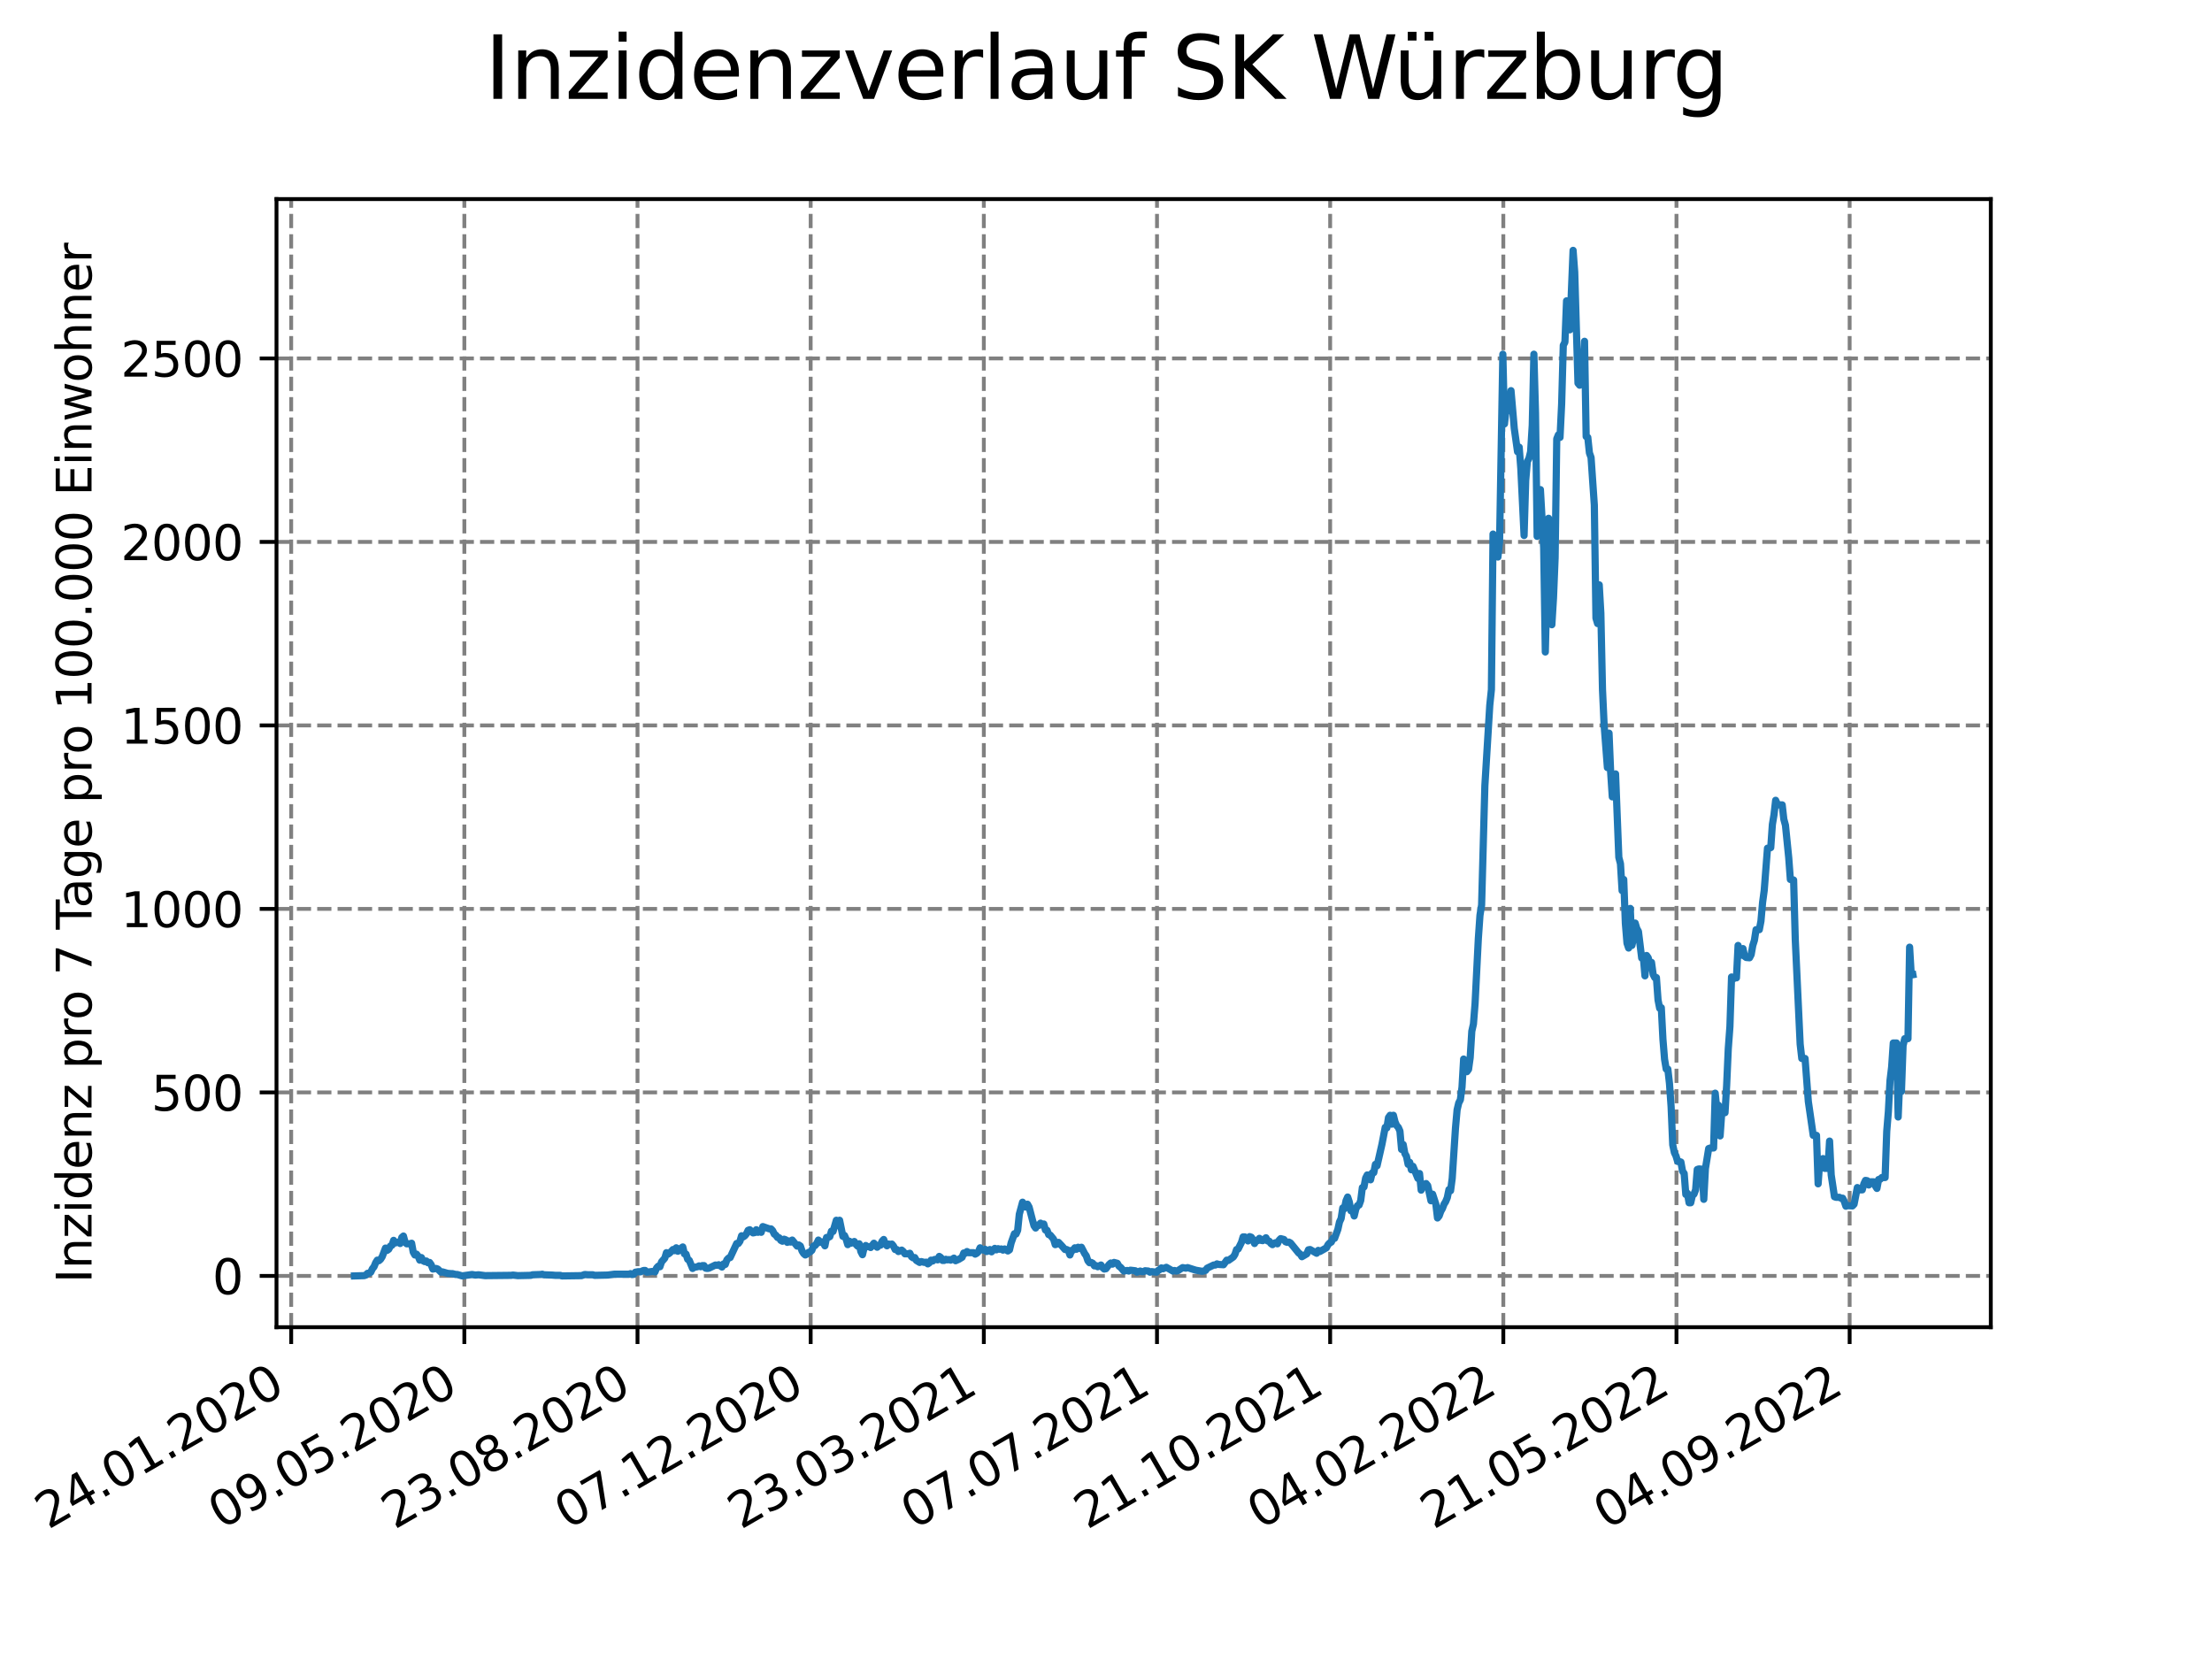 <?xml version="1.0" encoding="utf-8" standalone="no"?>
<!DOCTYPE svg PUBLIC "-//W3C//DTD SVG 1.1//EN"
  "http://www.w3.org/Graphics/SVG/1.1/DTD/svg11.dtd">
<svg xmlns:xlink="http://www.w3.org/1999/xlink" width="460.8pt" height="345.6pt" viewBox="0 0 460.8 345.6" xmlns="http://www.w3.org/2000/svg" version="1.1">
 <defs>
  <style type="text/css">*{stroke-linejoin: round; stroke-linecap: butt}</style>
 </defs>
 <g id="figure_1">
  <g id="patch_1">
   <path d="M 0 345.6 
L 460.8 345.6 
L 460.8 0 
L 0 0 
z
" style="fill: #ffffff"/>
  </g>
  <g id="axes_1">
   <g id="patch_2">
    <path d="M 57.6 276.48 
L 414.72 276.48 
L 414.72 41.472 
L 57.6 41.472 
z
" style="fill: #ffffff"/>
   </g>
   <g id="matplotlib.axis_1">
    <g id="xtick_1">
     <g id="line2d_1">
      <path d="M 60.66 276.48 
L 60.66 41.472 
" clip-path="url(#p2443ca6608)" style="fill: none; stroke-dasharray: 2.96,1.28; stroke-dashoffset: 0; stroke: #808080; stroke-width: 0.8"/>
     </g>
     <g id="line2d_2">
      <defs>
       <path id="m47e1fdfa01" d="M 0 0 
L 0 3.5 
" style="stroke: #000000; stroke-width: 0.8"/>
      </defs>
      <g>
       <use xlink:href="#m47e1fdfa01" x="60.66" y="276.48" style="stroke: #000000; stroke-width: 0.8"/>
      </g>
     </g>
     <g id="text_1">
      <!-- 24.01.2020 -->
      <g transform="translate(10.035 318.689) rotate(-30) scale(0.1 -0.1)">
       <defs>
        <path id="DejaVuSans-32" d="M 1228 531 
L 3431 531 
L 3431 0 
L 469 0 
L 469 531 
Q 828 903 1448 1529 
Q 2069 2156 2228 2338 
Q 2531 2678 2651 2914 
Q 2772 3150 2772 3378 
Q 2772 3750 2511 3984 
Q 2250 4219 1831 4219 
Q 1534 4219 1204 4116 
Q 875 4013 500 3803 
L 500 4441 
Q 881 4594 1212 4672 
Q 1544 4750 1819 4750 
Q 2544 4750 2975 4387 
Q 3406 4025 3406 3419 
Q 3406 3131 3298 2873 
Q 3191 2616 2906 2266 
Q 2828 2175 2409 1742 
Q 1991 1309 1228 531 
z
" transform="scale(0.016)"/>
        <path id="DejaVuSans-34" d="M 2419 4116 
L 825 1625 
L 2419 1625 
L 2419 4116 
z
M 2253 4666 
L 3047 4666 
L 3047 1625 
L 3713 1625 
L 3713 1100 
L 3047 1100 
L 3047 0 
L 2419 0 
L 2419 1100 
L 313 1100 
L 313 1709 
L 2253 4666 
z
" transform="scale(0.016)"/>
        <path id="DejaVuSans-2e" d="M 684 794 
L 1344 794 
L 1344 0 
L 684 0 
L 684 794 
z
" transform="scale(0.016)"/>
        <path id="DejaVuSans-30" d="M 2034 4250 
Q 1547 4250 1301 3770 
Q 1056 3291 1056 2328 
Q 1056 1369 1301 889 
Q 1547 409 2034 409 
Q 2525 409 2770 889 
Q 3016 1369 3016 2328 
Q 3016 3291 2770 3770 
Q 2525 4250 2034 4250 
z
M 2034 4750 
Q 2819 4750 3233 4129 
Q 3647 3509 3647 2328 
Q 3647 1150 3233 529 
Q 2819 -91 2034 -91 
Q 1250 -91 836 529 
Q 422 1150 422 2328 
Q 422 3509 836 4129 
Q 1250 4750 2034 4750 
z
" transform="scale(0.016)"/>
        <path id="DejaVuSans-31" d="M 794 531 
L 1825 531 
L 1825 4091 
L 703 3866 
L 703 4441 
L 1819 4666 
L 2450 4666 
L 2450 531 
L 3481 531 
L 3481 0 
L 794 0 
L 794 531 
z
" transform="scale(0.016)"/>
       </defs>
       <use xlink:href="#DejaVuSans-32"/>
       <use xlink:href="#DejaVuSans-34" x="63.623"/>
       <use xlink:href="#DejaVuSans-2e" x="127.246"/>
       <use xlink:href="#DejaVuSans-30" x="159.033"/>
       <use xlink:href="#DejaVuSans-31" x="222.656"/>
       <use xlink:href="#DejaVuSans-2e" x="286.279"/>
       <use xlink:href="#DejaVuSans-32" x="318.066"/>
       <use xlink:href="#DejaVuSans-30" x="381.689"/>
       <use xlink:href="#DejaVuSans-32" x="445.312"/>
       <use xlink:href="#DejaVuSans-30" x="508.936"/>
      </g>
     </g>
    </g>
    <g id="xtick_2">
     <g id="line2d_3">
      <path d="M 96.733 276.48 
L 96.733 41.472 
" clip-path="url(#p2443ca6608)" style="fill: none; stroke-dasharray: 2.96,1.28; stroke-dashoffset: 0; stroke: #808080; stroke-width: 0.8"/>
     </g>
     <g id="line2d_4">
      <g>
       <use xlink:href="#m47e1fdfa01" x="96.733" y="276.48" style="stroke: #000000; stroke-width: 0.8"/>
      </g>
     </g>
     <g id="text_2">
      <!-- 09.05.2020 -->
      <g transform="translate(46.107 318.689) rotate(-30) scale(0.1 -0.1)">
       <defs>
        <path id="DejaVuSans-39" d="M 703 97 
L 703 672 
Q 941 559 1184 500 
Q 1428 441 1663 441 
Q 2288 441 2617 861 
Q 2947 1281 2994 2138 
Q 2813 1869 2534 1725 
Q 2256 1581 1919 1581 
Q 1219 1581 811 2004 
Q 403 2428 403 3163 
Q 403 3881 828 4315 
Q 1253 4750 1959 4750 
Q 2769 4750 3195 4129 
Q 3622 3509 3622 2328 
Q 3622 1225 3098 567 
Q 2575 -91 1691 -91 
Q 1453 -91 1209 -44 
Q 966 3 703 97 
z
M 1959 2075 
Q 2384 2075 2632 2365 
Q 2881 2656 2881 3163 
Q 2881 3666 2632 3958 
Q 2384 4250 1959 4250 
Q 1534 4250 1286 3958 
Q 1038 3666 1038 3163 
Q 1038 2656 1286 2365 
Q 1534 2075 1959 2075 
z
" transform="scale(0.016)"/>
        <path id="DejaVuSans-35" d="M 691 4666 
L 3169 4666 
L 3169 4134 
L 1269 4134 
L 1269 2991 
Q 1406 3038 1543 3061 
Q 1681 3084 1819 3084 
Q 2600 3084 3056 2656 
Q 3513 2228 3513 1497 
Q 3513 744 3044 326 
Q 2575 -91 1722 -91 
Q 1428 -91 1123 -41 
Q 819 9 494 109 
L 494 744 
Q 775 591 1075 516 
Q 1375 441 1709 441 
Q 2250 441 2565 725 
Q 2881 1009 2881 1497 
Q 2881 1984 2565 2268 
Q 2250 2553 1709 2553 
Q 1456 2553 1204 2497 
Q 953 2441 691 2322 
L 691 4666 
z
" transform="scale(0.016)"/>
       </defs>
       <use xlink:href="#DejaVuSans-30"/>
       <use xlink:href="#DejaVuSans-39" x="63.623"/>
       <use xlink:href="#DejaVuSans-2e" x="127.246"/>
       <use xlink:href="#DejaVuSans-30" x="159.033"/>
       <use xlink:href="#DejaVuSans-35" x="222.656"/>
       <use xlink:href="#DejaVuSans-2e" x="286.279"/>
       <use xlink:href="#DejaVuSans-32" x="318.066"/>
       <use xlink:href="#DejaVuSans-30" x="381.689"/>
       <use xlink:href="#DejaVuSans-32" x="445.312"/>
       <use xlink:href="#DejaVuSans-30" x="508.936"/>
      </g>
     </g>
    </g>
    <g id="xtick_3">
     <g id="line2d_5">
      <path d="M 132.805 276.48 
L 132.805 41.472 
" clip-path="url(#p2443ca6608)" style="fill: none; stroke-dasharray: 2.96,1.28; stroke-dashoffset: 0; stroke: #808080; stroke-width: 0.8"/>
     </g>
     <g id="line2d_6">
      <g>
       <use xlink:href="#m47e1fdfa01" x="132.805" y="276.48" style="stroke: #000000; stroke-width: 0.8"/>
      </g>
     </g>
     <g id="text_3">
      <!-- 23.08.2020 -->
      <g transform="translate(82.18 318.689) rotate(-30) scale(0.1 -0.1)">
       <defs>
        <path id="DejaVuSans-33" d="M 2597 2516 
Q 3050 2419 3304 2112 
Q 3559 1806 3559 1356 
Q 3559 666 3084 287 
Q 2609 -91 1734 -91 
Q 1441 -91 1130 -33 
Q 819 25 488 141 
L 488 750 
Q 750 597 1062 519 
Q 1375 441 1716 441 
Q 2309 441 2620 675 
Q 2931 909 2931 1356 
Q 2931 1769 2642 2001 
Q 2353 2234 1838 2234 
L 1294 2234 
L 1294 2753 
L 1863 2753 
Q 2328 2753 2575 2939 
Q 2822 3125 2822 3475 
Q 2822 3834 2567 4026 
Q 2313 4219 1838 4219 
Q 1578 4219 1281 4162 
Q 984 4106 628 3988 
L 628 4550 
Q 988 4650 1302 4700 
Q 1616 4750 1894 4750 
Q 2613 4750 3031 4423 
Q 3450 4097 3450 3541 
Q 3450 3153 3228 2886 
Q 3006 2619 2597 2516 
z
" transform="scale(0.016)"/>
        <path id="DejaVuSans-38" d="M 2034 2216 
Q 1584 2216 1326 1975 
Q 1069 1734 1069 1313 
Q 1069 891 1326 650 
Q 1584 409 2034 409 
Q 2484 409 2743 651 
Q 3003 894 3003 1313 
Q 3003 1734 2745 1975 
Q 2488 2216 2034 2216 
z
M 1403 2484 
Q 997 2584 770 2862 
Q 544 3141 544 3541 
Q 544 4100 942 4425 
Q 1341 4750 2034 4750 
Q 2731 4750 3128 4425 
Q 3525 4100 3525 3541 
Q 3525 3141 3298 2862 
Q 3072 2584 2669 2484 
Q 3125 2378 3379 2068 
Q 3634 1759 3634 1313 
Q 3634 634 3220 271 
Q 2806 -91 2034 -91 
Q 1263 -91 848 271 
Q 434 634 434 1313 
Q 434 1759 690 2068 
Q 947 2378 1403 2484 
z
M 1172 3481 
Q 1172 3119 1398 2916 
Q 1625 2713 2034 2713 
Q 2441 2713 2670 2916 
Q 2900 3119 2900 3481 
Q 2900 3844 2670 4047 
Q 2441 4250 2034 4250 
Q 1625 4250 1398 4047 
Q 1172 3844 1172 3481 
z
" transform="scale(0.016)"/>
       </defs>
       <use xlink:href="#DejaVuSans-32"/>
       <use xlink:href="#DejaVuSans-33" x="63.623"/>
       <use xlink:href="#DejaVuSans-2e" x="127.246"/>
       <use xlink:href="#DejaVuSans-30" x="159.033"/>
       <use xlink:href="#DejaVuSans-38" x="222.656"/>
       <use xlink:href="#DejaVuSans-2e" x="286.279"/>
       <use xlink:href="#DejaVuSans-32" x="318.066"/>
       <use xlink:href="#DejaVuSans-30" x="381.689"/>
       <use xlink:href="#DejaVuSans-32" x="445.312"/>
       <use xlink:href="#DejaVuSans-30" x="508.936"/>
      </g>
     </g>
    </g>
    <g id="xtick_4">
     <g id="line2d_7">
      <path d="M 168.878 276.48 
L 168.878 41.472 
" clip-path="url(#p2443ca6608)" style="fill: none; stroke-dasharray: 2.96,1.28; stroke-dashoffset: 0; stroke: #808080; stroke-width: 0.8"/>
     </g>
     <g id="line2d_8">
      <g>
       <use xlink:href="#m47e1fdfa01" x="168.878" y="276.48" style="stroke: #000000; stroke-width: 0.8"/>
      </g>
     </g>
     <g id="text_4">
      <!-- 07.12.2020 -->
      <g transform="translate(118.253 318.689) rotate(-30) scale(0.1 -0.1)">
       <defs>
        <path id="DejaVuSans-37" d="M 525 4666 
L 3525 4666 
L 3525 4397 
L 1831 0 
L 1172 0 
L 2766 4134 
L 525 4134 
L 525 4666 
z
" transform="scale(0.016)"/>
       </defs>
       <use xlink:href="#DejaVuSans-30"/>
       <use xlink:href="#DejaVuSans-37" x="63.623"/>
       <use xlink:href="#DejaVuSans-2e" x="127.246"/>
       <use xlink:href="#DejaVuSans-31" x="159.033"/>
       <use xlink:href="#DejaVuSans-32" x="222.656"/>
       <use xlink:href="#DejaVuSans-2e" x="286.279"/>
       <use xlink:href="#DejaVuSans-32" x="318.066"/>
       <use xlink:href="#DejaVuSans-30" x="381.689"/>
       <use xlink:href="#DejaVuSans-32" x="445.312"/>
       <use xlink:href="#DejaVuSans-30" x="508.936"/>
      </g>
     </g>
    </g>
    <g id="xtick_5">
     <g id="line2d_9">
      <path d="M 204.951 276.48 
L 204.951 41.472 
" clip-path="url(#p2443ca6608)" style="fill: none; stroke-dasharray: 2.96,1.28; stroke-dashoffset: 0; stroke: #808080; stroke-width: 0.8"/>
     </g>
     <g id="line2d_10">
      <g>
       <use xlink:href="#m47e1fdfa01" x="204.951" y="276.48" style="stroke: #000000; stroke-width: 0.8"/>
      </g>
     </g>
     <g id="text_5">
      <!-- 23.03.2021 -->
      <g transform="translate(154.326 318.689) rotate(-30) scale(0.1 -0.1)">
       <use xlink:href="#DejaVuSans-32"/>
       <use xlink:href="#DejaVuSans-33" x="63.623"/>
       <use xlink:href="#DejaVuSans-2e" x="127.246"/>
       <use xlink:href="#DejaVuSans-30" x="159.033"/>
       <use xlink:href="#DejaVuSans-33" x="222.656"/>
       <use xlink:href="#DejaVuSans-2e" x="286.279"/>
       <use xlink:href="#DejaVuSans-32" x="318.066"/>
       <use xlink:href="#DejaVuSans-30" x="381.689"/>
       <use xlink:href="#DejaVuSans-32" x="445.312"/>
       <use xlink:href="#DejaVuSans-31" x="508.936"/>
      </g>
     </g>
    </g>
    <g id="xtick_6">
     <g id="line2d_11">
      <path d="M 241.024 276.48 
L 241.024 41.472 
" clip-path="url(#p2443ca6608)" style="fill: none; stroke-dasharray: 2.96,1.28; stroke-dashoffset: 0; stroke: #808080; stroke-width: 0.8"/>
     </g>
     <g id="line2d_12">
      <g>
       <use xlink:href="#m47e1fdfa01" x="241.024" y="276.48" style="stroke: #000000; stroke-width: 0.8"/>
      </g>
     </g>
     <g id="text_6">
      <!-- 07.07.2021 -->
      <g transform="translate(190.398 318.689) rotate(-30) scale(0.1 -0.1)">
       <use xlink:href="#DejaVuSans-30"/>
       <use xlink:href="#DejaVuSans-37" x="63.623"/>
       <use xlink:href="#DejaVuSans-2e" x="127.246"/>
       <use xlink:href="#DejaVuSans-30" x="159.033"/>
       <use xlink:href="#DejaVuSans-37" x="222.656"/>
       <use xlink:href="#DejaVuSans-2e" x="286.279"/>
       <use xlink:href="#DejaVuSans-32" x="318.066"/>
       <use xlink:href="#DejaVuSans-30" x="381.689"/>
       <use xlink:href="#DejaVuSans-32" x="445.312"/>
       <use xlink:href="#DejaVuSans-31" x="508.936"/>
      </g>
     </g>
    </g>
    <g id="xtick_7">
     <g id="line2d_13">
      <path d="M 277.096 276.48 
L 277.096 41.472 
" clip-path="url(#p2443ca6608)" style="fill: none; stroke-dasharray: 2.96,1.28; stroke-dashoffset: 0; stroke: #808080; stroke-width: 0.8"/>
     </g>
     <g id="line2d_14">
      <g>
       <use xlink:href="#m47e1fdfa01" x="277.096" y="276.48" style="stroke: #000000; stroke-width: 0.8"/>
      </g>
     </g>
     <g id="text_7">
      <!-- 21.10.2021 -->
      <g transform="translate(226.471 318.689) rotate(-30) scale(0.1 -0.1)">
       <use xlink:href="#DejaVuSans-32"/>
       <use xlink:href="#DejaVuSans-31" x="63.623"/>
       <use xlink:href="#DejaVuSans-2e" x="127.246"/>
       <use xlink:href="#DejaVuSans-31" x="159.033"/>
       <use xlink:href="#DejaVuSans-30" x="222.656"/>
       <use xlink:href="#DejaVuSans-2e" x="286.279"/>
       <use xlink:href="#DejaVuSans-32" x="318.066"/>
       <use xlink:href="#DejaVuSans-30" x="381.689"/>
       <use xlink:href="#DejaVuSans-32" x="445.312"/>
       <use xlink:href="#DejaVuSans-31" x="508.936"/>
      </g>
     </g>
    </g>
    <g id="xtick_8">
     <g id="line2d_15">
      <path d="M 313.169 276.48 
L 313.169 41.472 
" clip-path="url(#p2443ca6608)" style="fill: none; stroke-dasharray: 2.96,1.28; stroke-dashoffset: 0; stroke: #808080; stroke-width: 0.8"/>
     </g>
     <g id="line2d_16">
      <g>
       <use xlink:href="#m47e1fdfa01" x="313.169" y="276.48" style="stroke: #000000; stroke-width: 0.8"/>
      </g>
     </g>
     <g id="text_8">
      <!-- 04.02.2022 -->
      <g transform="translate(262.544 318.689) rotate(-30) scale(0.1 -0.1)">
       <use xlink:href="#DejaVuSans-30"/>
       <use xlink:href="#DejaVuSans-34" x="63.623"/>
       <use xlink:href="#DejaVuSans-2e" x="127.246"/>
       <use xlink:href="#DejaVuSans-30" x="159.033"/>
       <use xlink:href="#DejaVuSans-32" x="222.656"/>
       <use xlink:href="#DejaVuSans-2e" x="286.279"/>
       <use xlink:href="#DejaVuSans-32" x="318.066"/>
       <use xlink:href="#DejaVuSans-30" x="381.689"/>
       <use xlink:href="#DejaVuSans-32" x="445.312"/>
       <use xlink:href="#DejaVuSans-32" x="508.936"/>
      </g>
     </g>
    </g>
    <g id="xtick_9">
     <g id="line2d_17">
      <path d="M 349.242 276.48 
L 349.242 41.472 
" clip-path="url(#p2443ca6608)" style="fill: none; stroke-dasharray: 2.96,1.28; stroke-dashoffset: 0; stroke: #808080; stroke-width: 0.8"/>
     </g>
     <g id="line2d_18">
      <g>
       <use xlink:href="#m47e1fdfa01" x="349.242" y="276.48" style="stroke: #000000; stroke-width: 0.8"/>
      </g>
     </g>
     <g id="text_9">
      <!-- 21.05.2022 -->
      <g transform="translate(298.617 318.689) rotate(-30) scale(0.1 -0.1)">
       <use xlink:href="#DejaVuSans-32"/>
       <use xlink:href="#DejaVuSans-31" x="63.623"/>
       <use xlink:href="#DejaVuSans-2e" x="127.246"/>
       <use xlink:href="#DejaVuSans-30" x="159.033"/>
       <use xlink:href="#DejaVuSans-35" x="222.656"/>
       <use xlink:href="#DejaVuSans-2e" x="286.279"/>
       <use xlink:href="#DejaVuSans-32" x="318.066"/>
       <use xlink:href="#DejaVuSans-30" x="381.689"/>
       <use xlink:href="#DejaVuSans-32" x="445.312"/>
       <use xlink:href="#DejaVuSans-32" x="508.936"/>
      </g>
     </g>
    </g>
    <g id="xtick_10">
     <g id="line2d_19">
      <path d="M 385.314 276.48 
L 385.314 41.472 
" clip-path="url(#p2443ca6608)" style="fill: none; stroke-dasharray: 2.96,1.28; stroke-dashoffset: 0; stroke: #808080; stroke-width: 0.8"/>
     </g>
     <g id="line2d_20">
      <g>
       <use xlink:href="#m47e1fdfa01" x="385.314" y="276.48" style="stroke: #000000; stroke-width: 0.8"/>
      </g>
     </g>
     <g id="text_10">
      <!-- 04.09.2022 -->
      <g transform="translate(334.689 318.689) rotate(-30) scale(0.1 -0.1)">
       <use xlink:href="#DejaVuSans-30"/>
       <use xlink:href="#DejaVuSans-34" x="63.623"/>
       <use xlink:href="#DejaVuSans-2e" x="127.246"/>
       <use xlink:href="#DejaVuSans-30" x="159.033"/>
       <use xlink:href="#DejaVuSans-39" x="222.656"/>
       <use xlink:href="#DejaVuSans-2e" x="286.279"/>
       <use xlink:href="#DejaVuSans-32" x="318.066"/>
       <use xlink:href="#DejaVuSans-30" x="381.689"/>
       <use xlink:href="#DejaVuSans-32" x="445.312"/>
       <use xlink:href="#DejaVuSans-32" x="508.936"/>
      </g>
     </g>
    </g>
   </g>
   <g id="matplotlib.axis_2">
    <g id="ytick_1">
     <g id="line2d_21">
      <path d="M 57.6 265.798 
L 414.72 265.798 
" clip-path="url(#p2443ca6608)" style="fill: none; stroke-dasharray: 2.96,1.28; stroke-dashoffset: 0; stroke: #808080; stroke-width: 0.8"/>
     </g>
     <g id="line2d_22">
      <defs>
       <path id="mb6ba182083" d="M 0 0 
L -3.5 0 
" style="stroke: #000000; stroke-width: 0.8"/>
      </defs>
      <g>
       <use xlink:href="#mb6ba182083" x="57.6" y="265.798" style="stroke: #000000; stroke-width: 0.8"/>
      </g>
     </g>
     <g id="text_11">
      <!-- 0 -->
      <g transform="translate(44.237 269.597) scale(0.1 -0.1)">
       <use xlink:href="#DejaVuSans-30"/>
      </g>
     </g>
    </g>
    <g id="ytick_2">
     <g id="line2d_23">
      <path d="M 57.6 227.571 
L 414.72 227.571 
" clip-path="url(#p2443ca6608)" style="fill: none; stroke-dasharray: 2.96,1.28; stroke-dashoffset: 0; stroke: #808080; stroke-width: 0.8"/>
     </g>
     <g id="line2d_24">
      <g>
       <use xlink:href="#mb6ba182083" x="57.6" y="227.571" style="stroke: #000000; stroke-width: 0.8"/>
      </g>
     </g>
     <g id="text_12">
      <!-- 500 -->
      <g transform="translate(31.512 231.37) scale(0.1 -0.1)">
       <use xlink:href="#DejaVuSans-35"/>
       <use xlink:href="#DejaVuSans-30" x="63.623"/>
       <use xlink:href="#DejaVuSans-30" x="127.246"/>
      </g>
     </g>
    </g>
    <g id="ytick_3">
     <g id="line2d_25">
      <path d="M 57.6 189.344 
L 414.72 189.344 
" clip-path="url(#p2443ca6608)" style="fill: none; stroke-dasharray: 2.96,1.28; stroke-dashoffset: 0; stroke: #808080; stroke-width: 0.8"/>
     </g>
     <g id="line2d_26">
      <g>
       <use xlink:href="#mb6ba182083" x="57.6" y="189.344" style="stroke: #000000; stroke-width: 0.8"/>
      </g>
     </g>
     <g id="text_13">
      <!-- 1000 -->
      <g transform="translate(25.15 193.143) scale(0.1 -0.1)">
       <use xlink:href="#DejaVuSans-31"/>
       <use xlink:href="#DejaVuSans-30" x="63.623"/>
       <use xlink:href="#DejaVuSans-30" x="127.246"/>
       <use xlink:href="#DejaVuSans-30" x="190.869"/>
      </g>
     </g>
    </g>
    <g id="ytick_4">
     <g id="line2d_27">
      <path d="M 57.6 151.117 
L 414.72 151.117 
" clip-path="url(#p2443ca6608)" style="fill: none; stroke-dasharray: 2.96,1.28; stroke-dashoffset: 0; stroke: #808080; stroke-width: 0.8"/>
     </g>
     <g id="line2d_28">
      <g>
       <use xlink:href="#mb6ba182083" x="57.6" y="151.117" style="stroke: #000000; stroke-width: 0.8"/>
      </g>
     </g>
     <g id="text_14">
      <!-- 1500 -->
      <g transform="translate(25.15 154.916) scale(0.1 -0.1)">
       <use xlink:href="#DejaVuSans-31"/>
       <use xlink:href="#DejaVuSans-35" x="63.623"/>
       <use xlink:href="#DejaVuSans-30" x="127.246"/>
       <use xlink:href="#DejaVuSans-30" x="190.869"/>
      </g>
     </g>
    </g>
    <g id="ytick_5">
     <g id="line2d_29">
      <path d="M 57.6 112.89 
L 414.72 112.89 
" clip-path="url(#p2443ca6608)" style="fill: none; stroke-dasharray: 2.96,1.28; stroke-dashoffset: 0; stroke: #808080; stroke-width: 0.8"/>
     </g>
     <g id="line2d_30">
      <g>
       <use xlink:href="#mb6ba182083" x="57.6" y="112.89" style="stroke: #000000; stroke-width: 0.8"/>
      </g>
     </g>
     <g id="text_15">
      <!-- 2000 -->
      <g transform="translate(25.15 116.689) scale(0.1 -0.1)">
       <use xlink:href="#DejaVuSans-32"/>
       <use xlink:href="#DejaVuSans-30" x="63.623"/>
       <use xlink:href="#DejaVuSans-30" x="127.246"/>
       <use xlink:href="#DejaVuSans-30" x="190.869"/>
      </g>
     </g>
    </g>
    <g id="ytick_6">
     <g id="line2d_31">
      <path d="M 57.6 74.663 
L 414.72 74.663 
" clip-path="url(#p2443ca6608)" style="fill: none; stroke-dasharray: 2.96,1.28; stroke-dashoffset: 0; stroke: #808080; stroke-width: 0.8"/>
     </g>
     <g id="line2d_32">
      <g>
       <use xlink:href="#mb6ba182083" x="57.6" y="74.663" style="stroke: #000000; stroke-width: 0.8"/>
      </g>
     </g>
     <g id="text_16">
      <!-- 2500 -->
      <g transform="translate(25.15 78.462) scale(0.1 -0.1)">
       <use xlink:href="#DejaVuSans-32"/>
       <use xlink:href="#DejaVuSans-35" x="63.623"/>
       <use xlink:href="#DejaVuSans-30" x="127.246"/>
       <use xlink:href="#DejaVuSans-30" x="190.869"/>
      </g>
     </g>
    </g>
    <g id="text_17">
     <!-- Inzidenz pro 7 Tage pro 100.000 Einwohner -->
     <g transform="translate(19.07 267.301) rotate(-90) scale(0.1 -0.1)">
      <defs>
       <path id="DejaVuSans-49" d="M 628 4666 
L 1259 4666 
L 1259 0 
L 628 0 
L 628 4666 
z
" transform="scale(0.016)"/>
       <path id="DejaVuSans-6e" d="M 3513 2113 
L 3513 0 
L 2938 0 
L 2938 2094 
Q 2938 2591 2744 2837 
Q 2550 3084 2163 3084 
Q 1697 3084 1428 2787 
Q 1159 2491 1159 1978 
L 1159 0 
L 581 0 
L 581 3500 
L 1159 3500 
L 1159 2956 
Q 1366 3272 1645 3428 
Q 1925 3584 2291 3584 
Q 2894 3584 3203 3211 
Q 3513 2838 3513 2113 
z
" transform="scale(0.016)"/>
       <path id="DejaVuSans-7a" d="M 353 3500 
L 3084 3500 
L 3084 2975 
L 922 459 
L 3084 459 
L 3084 0 
L 275 0 
L 275 525 
L 2438 3041 
L 353 3041 
L 353 3500 
z
" transform="scale(0.016)"/>
       <path id="DejaVuSans-69" d="M 603 3500 
L 1178 3500 
L 1178 0 
L 603 0 
L 603 3500 
z
M 603 4863 
L 1178 4863 
L 1178 4134 
L 603 4134 
L 603 4863 
z
" transform="scale(0.016)"/>
       <path id="DejaVuSans-64" d="M 2906 2969 
L 2906 4863 
L 3481 4863 
L 3481 0 
L 2906 0 
L 2906 525 
Q 2725 213 2448 61 
Q 2172 -91 1784 -91 
Q 1150 -91 751 415 
Q 353 922 353 1747 
Q 353 2572 751 3078 
Q 1150 3584 1784 3584 
Q 2172 3584 2448 3432 
Q 2725 3281 2906 2969 
z
M 947 1747 
Q 947 1113 1208 752 
Q 1469 391 1925 391 
Q 2381 391 2643 752 
Q 2906 1113 2906 1747 
Q 2906 2381 2643 2742 
Q 2381 3103 1925 3103 
Q 1469 3103 1208 2742 
Q 947 2381 947 1747 
z
" transform="scale(0.016)"/>
       <path id="DejaVuSans-65" d="M 3597 1894 
L 3597 1613 
L 953 1613 
Q 991 1019 1311 708 
Q 1631 397 2203 397 
Q 2534 397 2845 478 
Q 3156 559 3463 722 
L 3463 178 
Q 3153 47 2828 -22 
Q 2503 -91 2169 -91 
Q 1331 -91 842 396 
Q 353 884 353 1716 
Q 353 2575 817 3079 
Q 1281 3584 2069 3584 
Q 2775 3584 3186 3129 
Q 3597 2675 3597 1894 
z
M 3022 2063 
Q 3016 2534 2758 2815 
Q 2500 3097 2075 3097 
Q 1594 3097 1305 2825 
Q 1016 2553 972 2059 
L 3022 2063 
z
" transform="scale(0.016)"/>
       <path id="DejaVuSans-20" transform="scale(0.016)"/>
       <path id="DejaVuSans-70" d="M 1159 525 
L 1159 -1331 
L 581 -1331 
L 581 3500 
L 1159 3500 
L 1159 2969 
Q 1341 3281 1617 3432 
Q 1894 3584 2278 3584 
Q 2916 3584 3314 3078 
Q 3713 2572 3713 1747 
Q 3713 922 3314 415 
Q 2916 -91 2278 -91 
Q 1894 -91 1617 61 
Q 1341 213 1159 525 
z
M 3116 1747 
Q 3116 2381 2855 2742 
Q 2594 3103 2138 3103 
Q 1681 3103 1420 2742 
Q 1159 2381 1159 1747 
Q 1159 1113 1420 752 
Q 1681 391 2138 391 
Q 2594 391 2855 752 
Q 3116 1113 3116 1747 
z
" transform="scale(0.016)"/>
       <path id="DejaVuSans-72" d="M 2631 2963 
Q 2534 3019 2420 3045 
Q 2306 3072 2169 3072 
Q 1681 3072 1420 2755 
Q 1159 2438 1159 1844 
L 1159 0 
L 581 0 
L 581 3500 
L 1159 3500 
L 1159 2956 
Q 1341 3275 1631 3429 
Q 1922 3584 2338 3584 
Q 2397 3584 2469 3576 
Q 2541 3569 2628 3553 
L 2631 2963 
z
" transform="scale(0.016)"/>
       <path id="DejaVuSans-6f" d="M 1959 3097 
Q 1497 3097 1228 2736 
Q 959 2375 959 1747 
Q 959 1119 1226 758 
Q 1494 397 1959 397 
Q 2419 397 2687 759 
Q 2956 1122 2956 1747 
Q 2956 2369 2687 2733 
Q 2419 3097 1959 3097 
z
M 1959 3584 
Q 2709 3584 3137 3096 
Q 3566 2609 3566 1747 
Q 3566 888 3137 398 
Q 2709 -91 1959 -91 
Q 1206 -91 779 398 
Q 353 888 353 1747 
Q 353 2609 779 3096 
Q 1206 3584 1959 3584 
z
" transform="scale(0.016)"/>
       <path id="DejaVuSans-54" d="M -19 4666 
L 3928 4666 
L 3928 4134 
L 2272 4134 
L 2272 0 
L 1638 0 
L 1638 4134 
L -19 4134 
L -19 4666 
z
" transform="scale(0.016)"/>
       <path id="DejaVuSans-61" d="M 2194 1759 
Q 1497 1759 1228 1600 
Q 959 1441 959 1056 
Q 959 750 1161 570 
Q 1363 391 1709 391 
Q 2188 391 2477 730 
Q 2766 1069 2766 1631 
L 2766 1759 
L 2194 1759 
z
M 3341 1997 
L 3341 0 
L 2766 0 
L 2766 531 
Q 2569 213 2275 61 
Q 1981 -91 1556 -91 
Q 1019 -91 701 211 
Q 384 513 384 1019 
Q 384 1609 779 1909 
Q 1175 2209 1959 2209 
L 2766 2209 
L 2766 2266 
Q 2766 2663 2505 2880 
Q 2244 3097 1772 3097 
Q 1472 3097 1187 3025 
Q 903 2953 641 2809 
L 641 3341 
Q 956 3463 1253 3523 
Q 1550 3584 1831 3584 
Q 2591 3584 2966 3190 
Q 3341 2797 3341 1997 
z
" transform="scale(0.016)"/>
       <path id="DejaVuSans-67" d="M 2906 1791 
Q 2906 2416 2648 2759 
Q 2391 3103 1925 3103 
Q 1463 3103 1205 2759 
Q 947 2416 947 1791 
Q 947 1169 1205 825 
Q 1463 481 1925 481 
Q 2391 481 2648 825 
Q 2906 1169 2906 1791 
z
M 3481 434 
Q 3481 -459 3084 -895 
Q 2688 -1331 1869 -1331 
Q 1566 -1331 1297 -1286 
Q 1028 -1241 775 -1147 
L 775 -588 
Q 1028 -725 1275 -790 
Q 1522 -856 1778 -856 
Q 2344 -856 2625 -561 
Q 2906 -266 2906 331 
L 2906 616 
Q 2728 306 2450 153 
Q 2172 0 1784 0 
Q 1141 0 747 490 
Q 353 981 353 1791 
Q 353 2603 747 3093 
Q 1141 3584 1784 3584 
Q 2172 3584 2450 3431 
Q 2728 3278 2906 2969 
L 2906 3500 
L 3481 3500 
L 3481 434 
z
" transform="scale(0.016)"/>
       <path id="DejaVuSans-45" d="M 628 4666 
L 3578 4666 
L 3578 4134 
L 1259 4134 
L 1259 2753 
L 3481 2753 
L 3481 2222 
L 1259 2222 
L 1259 531 
L 3634 531 
L 3634 0 
L 628 0 
L 628 4666 
z
" transform="scale(0.016)"/>
       <path id="DejaVuSans-77" d="M 269 3500 
L 844 3500 
L 1563 769 
L 2278 3500 
L 2956 3500 
L 3675 769 
L 4391 3500 
L 4966 3500 
L 4050 0 
L 3372 0 
L 2619 2869 
L 1863 0 
L 1184 0 
L 269 3500 
z
" transform="scale(0.016)"/>
       <path id="DejaVuSans-68" d="M 3513 2113 
L 3513 0 
L 2938 0 
L 2938 2094 
Q 2938 2591 2744 2837 
Q 2550 3084 2163 3084 
Q 1697 3084 1428 2787 
Q 1159 2491 1159 1978 
L 1159 0 
L 581 0 
L 581 4863 
L 1159 4863 
L 1159 2956 
Q 1366 3272 1645 3428 
Q 1925 3584 2291 3584 
Q 2894 3584 3203 3211 
Q 3513 2838 3513 2113 
z
" transform="scale(0.016)"/>
      </defs>
      <use xlink:href="#DejaVuSans-49"/>
      <use xlink:href="#DejaVuSans-6e" x="29.492"/>
      <use xlink:href="#DejaVuSans-7a" x="92.871"/>
      <use xlink:href="#DejaVuSans-69" x="145.361"/>
      <use xlink:href="#DejaVuSans-64" x="173.145"/>
      <use xlink:href="#DejaVuSans-65" x="236.621"/>
      <use xlink:href="#DejaVuSans-6e" x="298.145"/>
      <use xlink:href="#DejaVuSans-7a" x="361.523"/>
      <use xlink:href="#DejaVuSans-20" x="414.014"/>
      <use xlink:href="#DejaVuSans-70" x="445.801"/>
      <use xlink:href="#DejaVuSans-72" x="509.277"/>
      <use xlink:href="#DejaVuSans-6f" x="548.141"/>
      <use xlink:href="#DejaVuSans-20" x="609.322"/>
      <use xlink:href="#DejaVuSans-37" x="641.109"/>
      <use xlink:href="#DejaVuSans-20" x="704.732"/>
      <use xlink:href="#DejaVuSans-54" x="736.52"/>
      <use xlink:href="#DejaVuSans-61" x="781.104"/>
      <use xlink:href="#DejaVuSans-67" x="842.383"/>
      <use xlink:href="#DejaVuSans-65" x="905.859"/>
      <use xlink:href="#DejaVuSans-20" x="967.383"/>
      <use xlink:href="#DejaVuSans-70" x="999.17"/>
      <use xlink:href="#DejaVuSans-72" x="1062.646"/>
      <use xlink:href="#DejaVuSans-6f" x="1101.51"/>
      <use xlink:href="#DejaVuSans-20" x="1162.691"/>
      <use xlink:href="#DejaVuSans-31" x="1194.479"/>
      <use xlink:href="#DejaVuSans-30" x="1258.102"/>
      <use xlink:href="#DejaVuSans-30" x="1321.725"/>
      <use xlink:href="#DejaVuSans-2e" x="1385.348"/>
      <use xlink:href="#DejaVuSans-30" x="1417.135"/>
      <use xlink:href="#DejaVuSans-30" x="1480.758"/>
      <use xlink:href="#DejaVuSans-30" x="1544.381"/>
      <use xlink:href="#DejaVuSans-20" x="1608.004"/>
      <use xlink:href="#DejaVuSans-45" x="1639.791"/>
      <use xlink:href="#DejaVuSans-69" x="1702.975"/>
      <use xlink:href="#DejaVuSans-6e" x="1730.758"/>
      <use xlink:href="#DejaVuSans-77" x="1794.137"/>
      <use xlink:href="#DejaVuSans-6f" x="1875.924"/>
      <use xlink:href="#DejaVuSans-68" x="1937.105"/>
      <use xlink:href="#DejaVuSans-6e" x="2000.484"/>
      <use xlink:href="#DejaVuSans-65" x="2063.863"/>
      <use xlink:href="#DejaVuSans-72" x="2125.387"/>
     </g>
    </g>
   </g>
   <g id="line2d_33">
    <path d="M 73.833 265.798 
L 75.875 265.738 
L 76.215 265.619 
L 76.555 265.26 
L 76.896 265.2 
L 77.236 265.021 
L 77.576 264.304 
L 77.916 263.885 
L 78.257 263.049 
L 78.597 262.511 
L 78.937 262.631 
L 79.278 262.332 
L 79.618 261.794 
L 80.299 260.001 
L 80.639 260.479 
L 80.979 260.24 
L 81.32 259.583 
L 81.66 259.403 
L 82 258.388 
L 82.34 258.925 
L 83.021 258.746 
L 83.361 259.045 
L 83.702 257.79 
L 84.042 257.491 
L 84.382 258.746 
L 84.723 259.105 
L 85.403 259.105 
L 85.744 258.985 
L 86.084 260.838 
L 86.424 261.435 
L 86.764 261.256 
L 87.105 261.674 
L 87.445 262.511 
L 87.785 261.973 
L 88.126 262.631 
L 88.466 262.81 
L 88.806 262.69 
L 89.147 263.049 
L 89.487 262.989 
L 89.827 263.467 
L 90.168 264.364 
L 90.848 264.244 
L 91.188 264.364 
L 91.869 265.021 
L 92.209 264.961 
L 93.23 265.26 
L 93.911 265.32 
L 94.251 265.32 
L 94.932 265.499 
L 95.272 265.499 
L 96.293 265.798 
L 98.335 265.499 
L 99.016 265.619 
L 99.696 265.559 
L 101.057 265.738 
L 106.502 265.678 
L 106.843 265.619 
L 107.864 265.738 
L 110.586 265.678 
L 110.926 265.559 
L 112.628 265.499 
L 112.968 265.439 
L 113.309 265.559 
L 115.01 265.619 
L 115.691 265.678 
L 116.712 265.678 
L 117.052 265.798 
L 121.136 265.738 
L 121.816 265.499 
L 122.497 265.559 
L 123.518 265.559 
L 123.858 265.678 
L 126.581 265.619 
L 127.942 265.439 
L 131.005 265.439 
L 131.345 265.32 
L 131.685 265.499 
L 132.026 265.439 
L 132.366 265.021 
L 133.046 264.901 
L 133.387 264.961 
L 134.067 264.662 
L 134.408 264.662 
L 134.748 265.021 
L 136.109 264.842 
L 136.45 264.961 
L 136.79 264.125 
L 137.13 263.766 
L 137.47 263.885 
L 137.811 262.87 
L 138.491 262.093 
L 138.832 260.957 
L 139.172 261.256 
L 139.512 261.017 
L 140.193 260.3 
L 140.533 260.539 
L 140.874 259.941 
L 141.214 260.658 
L 141.554 260.419 
L 141.894 260.001 
L 142.235 259.762 
L 142.575 261.196 
L 142.915 261.256 
L 143.256 262.332 
L 143.596 262.571 
L 144.277 264.244 
L 144.617 264.005 
L 145.298 263.885 
L 145.638 263.706 
L 145.978 263.885 
L 146.318 263.646 
L 146.659 263.646 
L 146.999 264.184 
L 147.339 264.244 
L 147.68 264.184 
L 149.041 263.527 
L 149.381 263.587 
L 149.722 263.467 
L 150.402 263.945 
L 150.743 263.288 
L 151.083 263.407 
L 151.423 262.451 
L 151.763 262.093 
L 152.104 261.973 
L 153.465 259.045 
L 153.805 259.045 
L 154.146 258.567 
L 154.486 257.431 
L 154.826 257.67 
L 155.167 257.431 
L 155.507 257.013 
L 155.847 256.296 
L 156.187 256.176 
L 156.868 256.834 
L 157.208 256.774 
L 157.549 256.176 
L 157.889 256.714 
L 158.229 256.415 
L 158.57 256.714 
L 158.91 255.519 
L 160.271 255.997 
L 160.611 255.997 
L 160.952 256.356 
L 161.292 257.073 
L 161.632 257.312 
L 161.973 257.79 
L 162.313 257.85 
L 162.653 258.388 
L 162.994 258.567 
L 163.334 258.148 
L 163.674 258.268 
L 164.015 258.806 
L 164.355 258.507 
L 164.695 258.746 
L 165.035 258.328 
L 166.056 259.583 
L 166.397 259.344 
L 166.737 259.583 
L 167.077 260.599 
L 167.418 261.137 
L 167.758 261.435 
L 168.098 261.256 
L 168.439 260.897 
L 168.779 260.778 
L 169.119 260.479 
L 169.459 259.583 
L 169.8 259.463 
L 170.14 259.045 
L 170.48 258.328 
L 170.821 258.806 
L 171.161 258.686 
L 171.501 258.866 
L 171.842 259.523 
L 172.182 257.79 
L 172.522 257.79 
L 172.863 257.611 
L 173.203 256.475 
L 173.543 256.535 
L 174.224 254.204 
L 174.564 255.28 
L 174.904 254.204 
L 175.585 257.551 
L 175.925 257.372 
L 176.266 258.148 
L 176.606 259.284 
L 176.946 258.567 
L 177.287 258.985 
L 177.967 258.627 
L 178.308 259.224 
L 178.648 259.583 
L 178.988 259.105 
L 179.328 260.718 
L 179.669 261.376 
L 180.009 259.941 
L 180.349 259.463 
L 180.69 259.702 
L 181.03 259.702 
L 181.37 259.882 
L 182.051 258.985 
L 182.732 259.822 
L 183.072 259.403 
L 183.412 259.403 
L 183.752 258.567 
L 184.093 258.208 
L 184.433 259.164 
L 184.773 259.523 
L 185.114 259.164 
L 185.454 259.224 
L 185.794 259.164 
L 186.135 259.583 
L 186.475 260.3 
L 186.815 260.3 
L 187.156 260.718 
L 187.836 260.419 
L 188.176 260.718 
L 188.517 261.196 
L 189.197 261.196 
L 189.538 261.077 
L 189.878 261.794 
L 190.218 262.033 
L 190.559 261.973 
L 190.899 262.571 
L 191.58 262.989 
L 191.92 262.81 
L 192.6 262.989 
L 192.941 262.929 
L 193.281 263.288 
L 193.621 263.049 
L 193.962 262.511 
L 194.302 262.69 
L 194.642 262.391 
L 194.983 262.332 
L 195.323 262.451 
L 195.663 261.734 
L 196.004 261.973 
L 196.344 262.571 
L 196.684 262.571 
L 197.024 262.332 
L 197.365 262.451 
L 197.705 262.391 
L 198.045 262.511 
L 198.726 262.093 
L 199.066 262.631 
L 199.747 262.332 
L 200.428 261.913 
L 200.768 261.017 
L 201.108 261.077 
L 201.449 260.718 
L 201.789 260.957 
L 202.81 260.957 
L 203.15 261.256 
L 203.49 261.077 
L 203.831 260.718 
L 204.171 259.941 
L 204.511 260.3 
L 204.852 260.419 
L 205.192 260.24 
L 205.532 260.718 
L 205.873 260.599 
L 206.213 260.3 
L 206.553 260.778 
L 207.234 260.061 
L 207.574 260.36 
L 207.914 260.121 
L 208.255 260.24 
L 208.595 260.18 
L 208.935 260.419 
L 209.276 260.18 
L 209.956 260.599 
L 210.297 260.36 
L 210.637 258.925 
L 211.317 257.013 
L 211.658 257.073 
L 211.998 256.296 
L 212.338 252.949 
L 213.019 250.439 
L 213.7 251.455 
L 214.04 250.858 
L 214.38 251.455 
L 215.061 254.085 
L 215.401 255.34 
L 215.741 255.818 
L 216.082 255.22 
L 216.422 255.28 
L 216.762 254.802 
L 217.103 255.041 
L 217.443 254.981 
L 217.783 256.236 
L 218.124 256.296 
L 218.464 257.192 
L 218.804 257.312 
L 219.485 258.148 
L 219.825 259.284 
L 220.165 259.164 
L 220.506 258.806 
L 221.186 259.523 
L 221.867 260.3 
L 222.207 260.3 
L 222.548 260.479 
L 222.888 261.435 
L 223.228 260.479 
L 223.569 260.419 
L 223.909 259.941 
L 224.249 260.24 
L 224.59 259.822 
L 224.93 260.061 
L 225.27 259.822 
L 225.951 261.137 
L 226.291 261.615 
L 226.631 262.631 
L 226.972 263.049 
L 227.312 262.989 
L 227.652 263.168 
L 227.993 263.706 
L 228.333 263.646 
L 228.673 263.885 
L 229.354 263.527 
L 229.694 264.065 
L 230.034 264.364 
L 230.375 264.304 
L 231.055 263.407 
L 231.396 263.109 
L 231.736 263.348 
L 232.076 262.989 
L 232.757 263.168 
L 233.097 263.766 
L 233.438 264.005 
L 234.118 264.782 
L 234.799 264.662 
L 235.139 264.782 
L 235.479 264.603 
L 236.5 264.722 
L 236.841 265.021 
L 237.521 264.782 
L 237.862 264.901 
L 238.202 264.901 
L 238.542 264.722 
L 239.223 264.782 
L 239.563 265.021 
L 239.903 264.901 
L 240.924 265.021 
L 241.265 264.662 
L 241.605 264.483 
L 241.945 264.125 
L 242.286 264.304 
L 242.966 264.005 
L 244.327 264.782 
L 244.668 264.662 
L 245.008 264.782 
L 245.348 264.722 
L 246.369 264.065 
L 247.05 264.184 
L 247.39 264.065 
L 249.092 264.603 
L 250.453 264.842 
L 251.134 264.662 
L 251.474 264.184 
L 252.835 263.527 
L 253.175 263.527 
L 253.516 263.288 
L 253.856 263.407 
L 254.877 263.467 
L 255.558 262.511 
L 255.898 262.571 
L 256.919 261.854 
L 257.259 261.316 
L 257.599 260.3 
L 257.94 260.18 
L 258.62 258.806 
L 258.961 257.67 
L 259.301 257.67 
L 259.641 257.85 
L 259.982 258.507 
L 260.322 257.611 
L 260.662 257.73 
L 261.003 258.208 
L 261.343 259.045 
L 261.683 258.388 
L 262.023 258.447 
L 262.364 257.969 
L 262.704 258.388 
L 263.044 258.447 
L 263.725 257.85 
L 264.065 258.507 
L 264.406 258.567 
L 264.746 259.045 
L 265.086 259.284 
L 265.427 258.985 
L 265.767 258.866 
L 266.107 259.105 
L 266.447 258.388 
L 266.788 258.029 
L 267.468 258.208 
L 267.809 258.686 
L 268.149 258.806 
L 268.489 258.746 
L 268.83 258.925 
L 270.531 261.017 
L 270.871 261.256 
L 271.212 261.794 
L 272.233 261.196 
L 272.573 260.36 
L 272.913 260.3 
L 274.275 261.077 
L 274.615 260.479 
L 274.955 260.718 
L 276.316 259.941 
L 276.657 259.284 
L 276.997 258.925 
L 277.337 258.746 
L 277.678 257.969 
L 278.018 257.969 
L 278.699 256.117 
L 279.039 254.563 
L 279.379 253.846 
L 279.72 251.635 
L 280.06 251.814 
L 280.4 250.141 
L 280.74 249.364 
L 281.081 250.38 
L 281.421 252.232 
L 281.761 251.874 
L 282.102 253.308 
L 282.442 251.874 
L 282.782 251.157 
L 283.123 251.037 
L 283.463 250.081 
L 283.803 247.392 
L 284.144 247.272 
L 284.484 245.42 
L 284.824 244.762 
L 285.164 244.822 
L 285.505 245.778 
L 285.845 244.344 
L 286.185 244.284 
L 286.526 242.551 
L 286.866 242.85 
L 287.887 238.368 
L 288.568 234.842 
L 288.908 234.961 
L 289.248 232.81 
L 289.588 232.332 
L 289.929 234.185 
L 290.269 232.332 
L 290.609 233.706 
L 290.95 234.483 
L 291.29 234.842 
L 291.63 235.619 
L 291.971 239.443 
L 292.311 238.428 
L 292.651 240.28 
L 292.992 240.878 
L 293.332 242.551 
L 293.672 242.133 
L 294.012 243.686 
L 294.353 242.969 
L 295.374 245.479 
L 295.714 244.463 
L 296.054 247.929 
L 296.395 247.093 
L 297.075 246.555 
L 297.416 246.973 
L 298.096 250.141 
L 298.437 248.766 
L 299.117 250.858 
L 299.457 253.726 
L 299.798 253.308 
L 300.138 252.352 
L 300.478 251.754 
L 300.819 250.858 
L 301.159 250.32 
L 301.499 249.483 
L 301.84 247.81 
L 302.18 248.049 
L 302.52 245.479 
L 303.201 235.021 
L 303.541 231.197 
L 303.881 229.762 
L 304.222 229.105 
L 304.562 226.475 
L 304.902 220.619 
L 305.583 223.248 
L 305.923 222.77 
L 306.264 220.32 
L 306.604 214.822 
L 306.944 213.328 
L 307.285 209.025 
L 307.965 195.52 
L 308.305 190.679 
L 308.646 188.528 
L 309.326 163.667 
L 310.347 146.934 
L 310.688 143.647 
L 311.028 111.257 
L 311.368 111.915 
L 311.709 113.468 
L 312.049 116.038 
L 312.389 112.811 
L 313.07 73.787 
L 313.41 88.309 
L 313.75 85.202 
L 314.091 85.62 
L 314.431 84.604 
L 314.771 81.377 
L 315.452 89.265 
L 316.133 94.106 
L 316.473 93.15 
L 316.813 97.572 
L 317.494 111.556 
L 317.834 100.082 
L 318.174 96.138 
L 318.515 95.481 
L 318.855 94.106 
L 319.195 88.608 
L 319.536 73.787 
L 319.876 86.038 
L 320.216 111.735 
L 320.557 110.361 
L 320.897 101.994 
L 321.577 114.126 
L 321.918 135.819 
L 322.598 107.97 
L 323.279 130.142 
L 323.619 124.584 
L 323.96 116.158 
L 324.3 91.417 
L 324.64 90.58 
L 324.981 91.118 
L 325.321 84.126 
L 325.661 71.935 
L 326.002 71.278 
L 326.342 62.672 
L 326.682 65.122 
L 327.022 68.708 
L 327.703 52.154 
L 328.043 56.696 
L 328.724 79.823 
L 329.064 80.242 
L 329.405 78.688 
L 329.745 79.704 
L 330.085 71.098 
L 330.426 90.939 
L 330.766 91.118 
L 331.106 94.345 
L 331.446 95.301 
L 332.127 105.221 
L 332.467 128.767 
L 332.808 129.903 
L 333.148 121.835 
L 333.488 127.751 
L 333.829 143.647 
L 334.169 151.058 
L 334.85 159.902 
L 335.19 152.731 
L 335.53 160.858 
L 335.87 165.998 
L 336.211 161.635 
L 336.551 161.217 
L 337.232 178.607 
L 337.572 179.922 
L 337.912 185.54 
L 338.253 183.209 
L 338.593 192.352 
L 338.933 196.476 
L 339.274 197.492 
L 339.614 189.245 
L 339.954 196.954 
L 340.294 195.46 
L 340.635 192.292 
L 340.975 193.428 
L 341.315 194.026 
L 341.996 199.583 
L 342.336 199.404 
L 342.677 203.288 
L 343.017 199.045 
L 343.357 199.523 
L 343.698 201.077 
L 344.038 200.48 
L 344.378 202.99 
L 344.718 203.647 
L 345.059 203.647 
L 345.399 208.308 
L 345.739 210.041 
L 346.08 209.922 
L 346.42 216.495 
L 346.76 220.679 
L 347.101 222.711 
L 347.441 222.711 
L 347.781 225.699 
L 348.122 230.539 
L 348.462 238.487 
L 348.802 240.101 
L 349.143 240.818 
L 349.483 241.953 
L 349.823 241.953 
L 350.163 242.073 
L 350.504 243.985 
L 350.844 244.463 
L 351.184 248.826 
L 351.525 248.587 
L 351.865 250.559 
L 352.205 250.559 
L 352.546 249.065 
L 352.886 248.766 
L 353.226 247.87 
L 353.567 243.627 
L 353.907 243.507 
L 354.587 243.567 
L 354.928 249.842 
L 355.268 243.447 
L 355.949 239.264 
L 356.289 239.145 
L 356.97 239.145 
L 357.31 227.73 
L 357.65 231.137 
L 357.991 230.24 
L 358.331 236.635 
L 358.671 231.794 
L 359.352 231.794 
L 359.692 226.117 
L 360.032 218.468 
L 360.373 213.866 
L 360.713 203.527 
L 361.053 203.946 
L 361.394 203.707 
L 361.734 203.707 
L 362.074 196.954 
L 362.415 198.747 
L 362.755 198.986 
L 363.095 197.611 
L 363.435 199.225 
L 363.776 199.464 
L 364.456 199.523 
L 364.797 198.866 
L 365.137 196.954 
L 365.477 195.878 
L 365.818 193.667 
L 366.498 193.667 
L 366.839 191.874 
L 367.179 187.99 
L 367.519 185.48 
L 368.2 176.695 
L 368.54 176.695 
L 368.88 176.575 
L 369.221 171.735 
L 369.561 169.703 
L 369.901 166.715 
L 370.242 167.492 
L 370.582 167.671 
L 371.263 167.671 
L 371.603 170.659 
L 371.943 171.914 
L 372.624 178.667 
L 372.964 183.209 
L 373.304 183.209 
L 373.645 183.328 
L 373.985 195.699 
L 375.006 217.511 
L 375.346 220.499 
L 376.027 220.499 
L 376.708 229.463 
L 377.728 236.515 
L 378.409 236.515 
L 378.749 246.615 
L 379.09 241.894 
L 379.43 241.953 
L 379.77 241.356 
L 380.111 243.388 
L 380.791 243.388 
L 381.132 237.71 
L 381.472 244.762 
L 382.152 249.304 
L 382.493 249.423 
L 383.173 249.423 
L 383.514 249.603 
L 383.854 249.603 
L 384.194 250.26 
L 384.535 251.276 
L 384.875 251.157 
L 385.896 251.216 
L 386.236 250.858 
L 386.917 247.392 
L 387.257 247.87 
L 387.938 247.87 
L 388.278 246.615 
L 388.618 245.898 
L 388.959 245.957 
L 389.299 246.854 
L 389.639 246.196 
L 390.32 246.196 
L 390.66 247.033 
L 391 247.571 
L 391.341 245.718 
L 391.681 245.659 
L 392.021 245.3 
L 392.702 245.3 
L 393.042 235.679 
L 393.383 231.555 
L 393.723 225.101 
L 394.063 222.292 
L 394.404 217.272 
L 395.084 217.272 
L 395.424 232.691 
L 395.765 224.623 
L 396.105 227.372 
L 396.445 217.81 
L 396.786 216.376 
L 397.466 216.376 
L 397.807 197.312 
L 398.147 203.109 
L 398.487 203.049 
L 398.487 203.049 
" clip-path="url(#p2443ca6608)" style="fill: none; stroke: #1f77b4; stroke-width: 1.5; stroke-linecap: square"/>
   </g>
   <g id="patch_3">
    <path d="M 57.6 276.48 
L 57.6 41.472 
" style="fill: none; stroke: #000000; stroke-width: 0.8; stroke-linejoin: miter; stroke-linecap: square"/>
   </g>
   <g id="patch_4">
    <path d="M 414.72 276.48 
L 414.72 41.472 
" style="fill: none; stroke: #000000; stroke-width: 0.8; stroke-linejoin: miter; stroke-linecap: square"/>
   </g>
   <g id="patch_5">
    <path d="M 57.6 276.48 
L 414.72 276.48 
" style="fill: none; stroke: #000000; stroke-width: 0.8; stroke-linejoin: miter; stroke-linecap: square"/>
   </g>
   <g id="patch_6">
    <path d="M 57.6 41.472 
L 414.72 41.472 
" style="fill: none; stroke: #000000; stroke-width: 0.8; stroke-linejoin: miter; stroke-linecap: square"/>
   </g>
  </g>
  <g id="text_18">
   <!-- Inzidenzverlauf SK Würzburg -->
   <g transform="translate(100.977 20.589) scale(0.18 -0.18)">
    <defs>
     <path id="DejaVuSans-76" d="M 191 3500 
L 800 3500 
L 1894 563 
L 2988 3500 
L 3597 3500 
L 2284 0 
L 1503 0 
L 191 3500 
z
" transform="scale(0.016)"/>
     <path id="DejaVuSans-6c" d="M 603 4863 
L 1178 4863 
L 1178 0 
L 603 0 
L 603 4863 
z
" transform="scale(0.016)"/>
     <path id="DejaVuSans-75" d="M 544 1381 
L 544 3500 
L 1119 3500 
L 1119 1403 
Q 1119 906 1312 657 
Q 1506 409 1894 409 
Q 2359 409 2629 706 
Q 2900 1003 2900 1516 
L 2900 3500 
L 3475 3500 
L 3475 0 
L 2900 0 
L 2900 538 
Q 2691 219 2414 64 
Q 2138 -91 1772 -91 
Q 1169 -91 856 284 
Q 544 659 544 1381 
z
M 1991 3584 
L 1991 3584 
z
" transform="scale(0.016)"/>
     <path id="DejaVuSans-66" d="M 2375 4863 
L 2375 4384 
L 1825 4384 
Q 1516 4384 1395 4259 
Q 1275 4134 1275 3809 
L 1275 3500 
L 2222 3500 
L 2222 3053 
L 1275 3053 
L 1275 0 
L 697 0 
L 697 3053 
L 147 3053 
L 147 3500 
L 697 3500 
L 697 3744 
Q 697 4328 969 4595 
Q 1241 4863 1831 4863 
L 2375 4863 
z
" transform="scale(0.016)"/>
     <path id="DejaVuSans-53" d="M 3425 4513 
L 3425 3897 
Q 3066 4069 2747 4153 
Q 2428 4238 2131 4238 
Q 1616 4238 1336 4038 
Q 1056 3838 1056 3469 
Q 1056 3159 1242 3001 
Q 1428 2844 1947 2747 
L 2328 2669 
Q 3034 2534 3370 2195 
Q 3706 1856 3706 1288 
Q 3706 609 3251 259 
Q 2797 -91 1919 -91 
Q 1588 -91 1214 -16 
Q 841 59 441 206 
L 441 856 
Q 825 641 1194 531 
Q 1563 422 1919 422 
Q 2459 422 2753 634 
Q 3047 847 3047 1241 
Q 3047 1584 2836 1778 
Q 2625 1972 2144 2069 
L 1759 2144 
Q 1053 2284 737 2584 
Q 422 2884 422 3419 
Q 422 4038 858 4394 
Q 1294 4750 2059 4750 
Q 2388 4750 2728 4690 
Q 3069 4631 3425 4513 
z
" transform="scale(0.016)"/>
     <path id="DejaVuSans-4b" d="M 628 4666 
L 1259 4666 
L 1259 2694 
L 3353 4666 
L 4166 4666 
L 1850 2491 
L 4331 0 
L 3500 0 
L 1259 2247 
L 1259 0 
L 628 0 
L 628 4666 
z
" transform="scale(0.016)"/>
     <path id="DejaVuSans-57" d="M 213 4666 
L 850 4666 
L 1831 722 
L 2809 4666 
L 3519 4666 
L 4500 722 
L 5478 4666 
L 6119 4666 
L 4947 0 
L 4153 0 
L 3169 4050 
L 2175 0 
L 1381 0 
L 213 4666 
z
" transform="scale(0.016)"/>
     <path id="DejaVuSans-fc" d="M 544 1381 
L 544 3500 
L 1119 3500 
L 1119 1403 
Q 1119 906 1312 657 
Q 1506 409 1894 409 
Q 2359 409 2629 706 
Q 2900 1003 2900 1516 
L 2900 3500 
L 3475 3500 
L 3475 0 
L 2900 0 
L 2900 538 
Q 2691 219 2414 64 
Q 2138 -91 1772 -91 
Q 1169 -91 856 284 
Q 544 659 544 1381 
z
M 1991 3584 
L 1991 3584 
z
M 2278 4850 
L 2912 4850 
L 2912 4219 
L 2278 4219 
L 2278 4850 
z
M 1056 4850 
L 1690 4850 
L 1690 4219 
L 1056 4219 
L 1056 4850 
z
" transform="scale(0.016)"/>
     <path id="DejaVuSans-62" d="M 3116 1747 
Q 3116 2381 2855 2742 
Q 2594 3103 2138 3103 
Q 1681 3103 1420 2742 
Q 1159 2381 1159 1747 
Q 1159 1113 1420 752 
Q 1681 391 2138 391 
Q 2594 391 2855 752 
Q 3116 1113 3116 1747 
z
M 1159 2969 
Q 1341 3281 1617 3432 
Q 1894 3584 2278 3584 
Q 2916 3584 3314 3078 
Q 3713 2572 3713 1747 
Q 3713 922 3314 415 
Q 2916 -91 2278 -91 
Q 1894 -91 1617 61 
Q 1341 213 1159 525 
L 1159 0 
L 581 0 
L 581 4863 
L 1159 4863 
L 1159 2969 
z
" transform="scale(0.016)"/>
    </defs>
    <use xlink:href="#DejaVuSans-49"/>
    <use xlink:href="#DejaVuSans-6e" x="29.492"/>
    <use xlink:href="#DejaVuSans-7a" x="92.871"/>
    <use xlink:href="#DejaVuSans-69" x="145.361"/>
    <use xlink:href="#DejaVuSans-64" x="173.145"/>
    <use xlink:href="#DejaVuSans-65" x="236.621"/>
    <use xlink:href="#DejaVuSans-6e" x="298.145"/>
    <use xlink:href="#DejaVuSans-7a" x="361.523"/>
    <use xlink:href="#DejaVuSans-76" x="414.014"/>
    <use xlink:href="#DejaVuSans-65" x="473.193"/>
    <use xlink:href="#DejaVuSans-72" x="534.717"/>
    <use xlink:href="#DejaVuSans-6c" x="575.83"/>
    <use xlink:href="#DejaVuSans-61" x="603.613"/>
    <use xlink:href="#DejaVuSans-75" x="664.893"/>
    <use xlink:href="#DejaVuSans-66" x="728.271"/>
    <use xlink:href="#DejaVuSans-20" x="763.477"/>
    <use xlink:href="#DejaVuSans-53" x="795.264"/>
    <use xlink:href="#DejaVuSans-4b" x="858.74"/>
    <use xlink:href="#DejaVuSans-20" x="924.316"/>
    <use xlink:href="#DejaVuSans-57" x="956.104"/>
    <use xlink:href="#DejaVuSans-fc" x="1051.355"/>
    <use xlink:href="#DejaVuSans-72" x="1114.734"/>
    <use xlink:href="#DejaVuSans-7a" x="1155.848"/>
    <use xlink:href="#DejaVuSans-62" x="1208.338"/>
    <use xlink:href="#DejaVuSans-75" x="1271.814"/>
    <use xlink:href="#DejaVuSans-72" x="1335.193"/>
    <use xlink:href="#DejaVuSans-67" x="1374.557"/>
   </g>
  </g>
 </g>
 <defs>
  <clipPath id="p2443ca6608">
   <rect x="57.6" y="41.472" width="357.12" height="235.008"/>
  </clipPath>
 </defs>
</svg>
